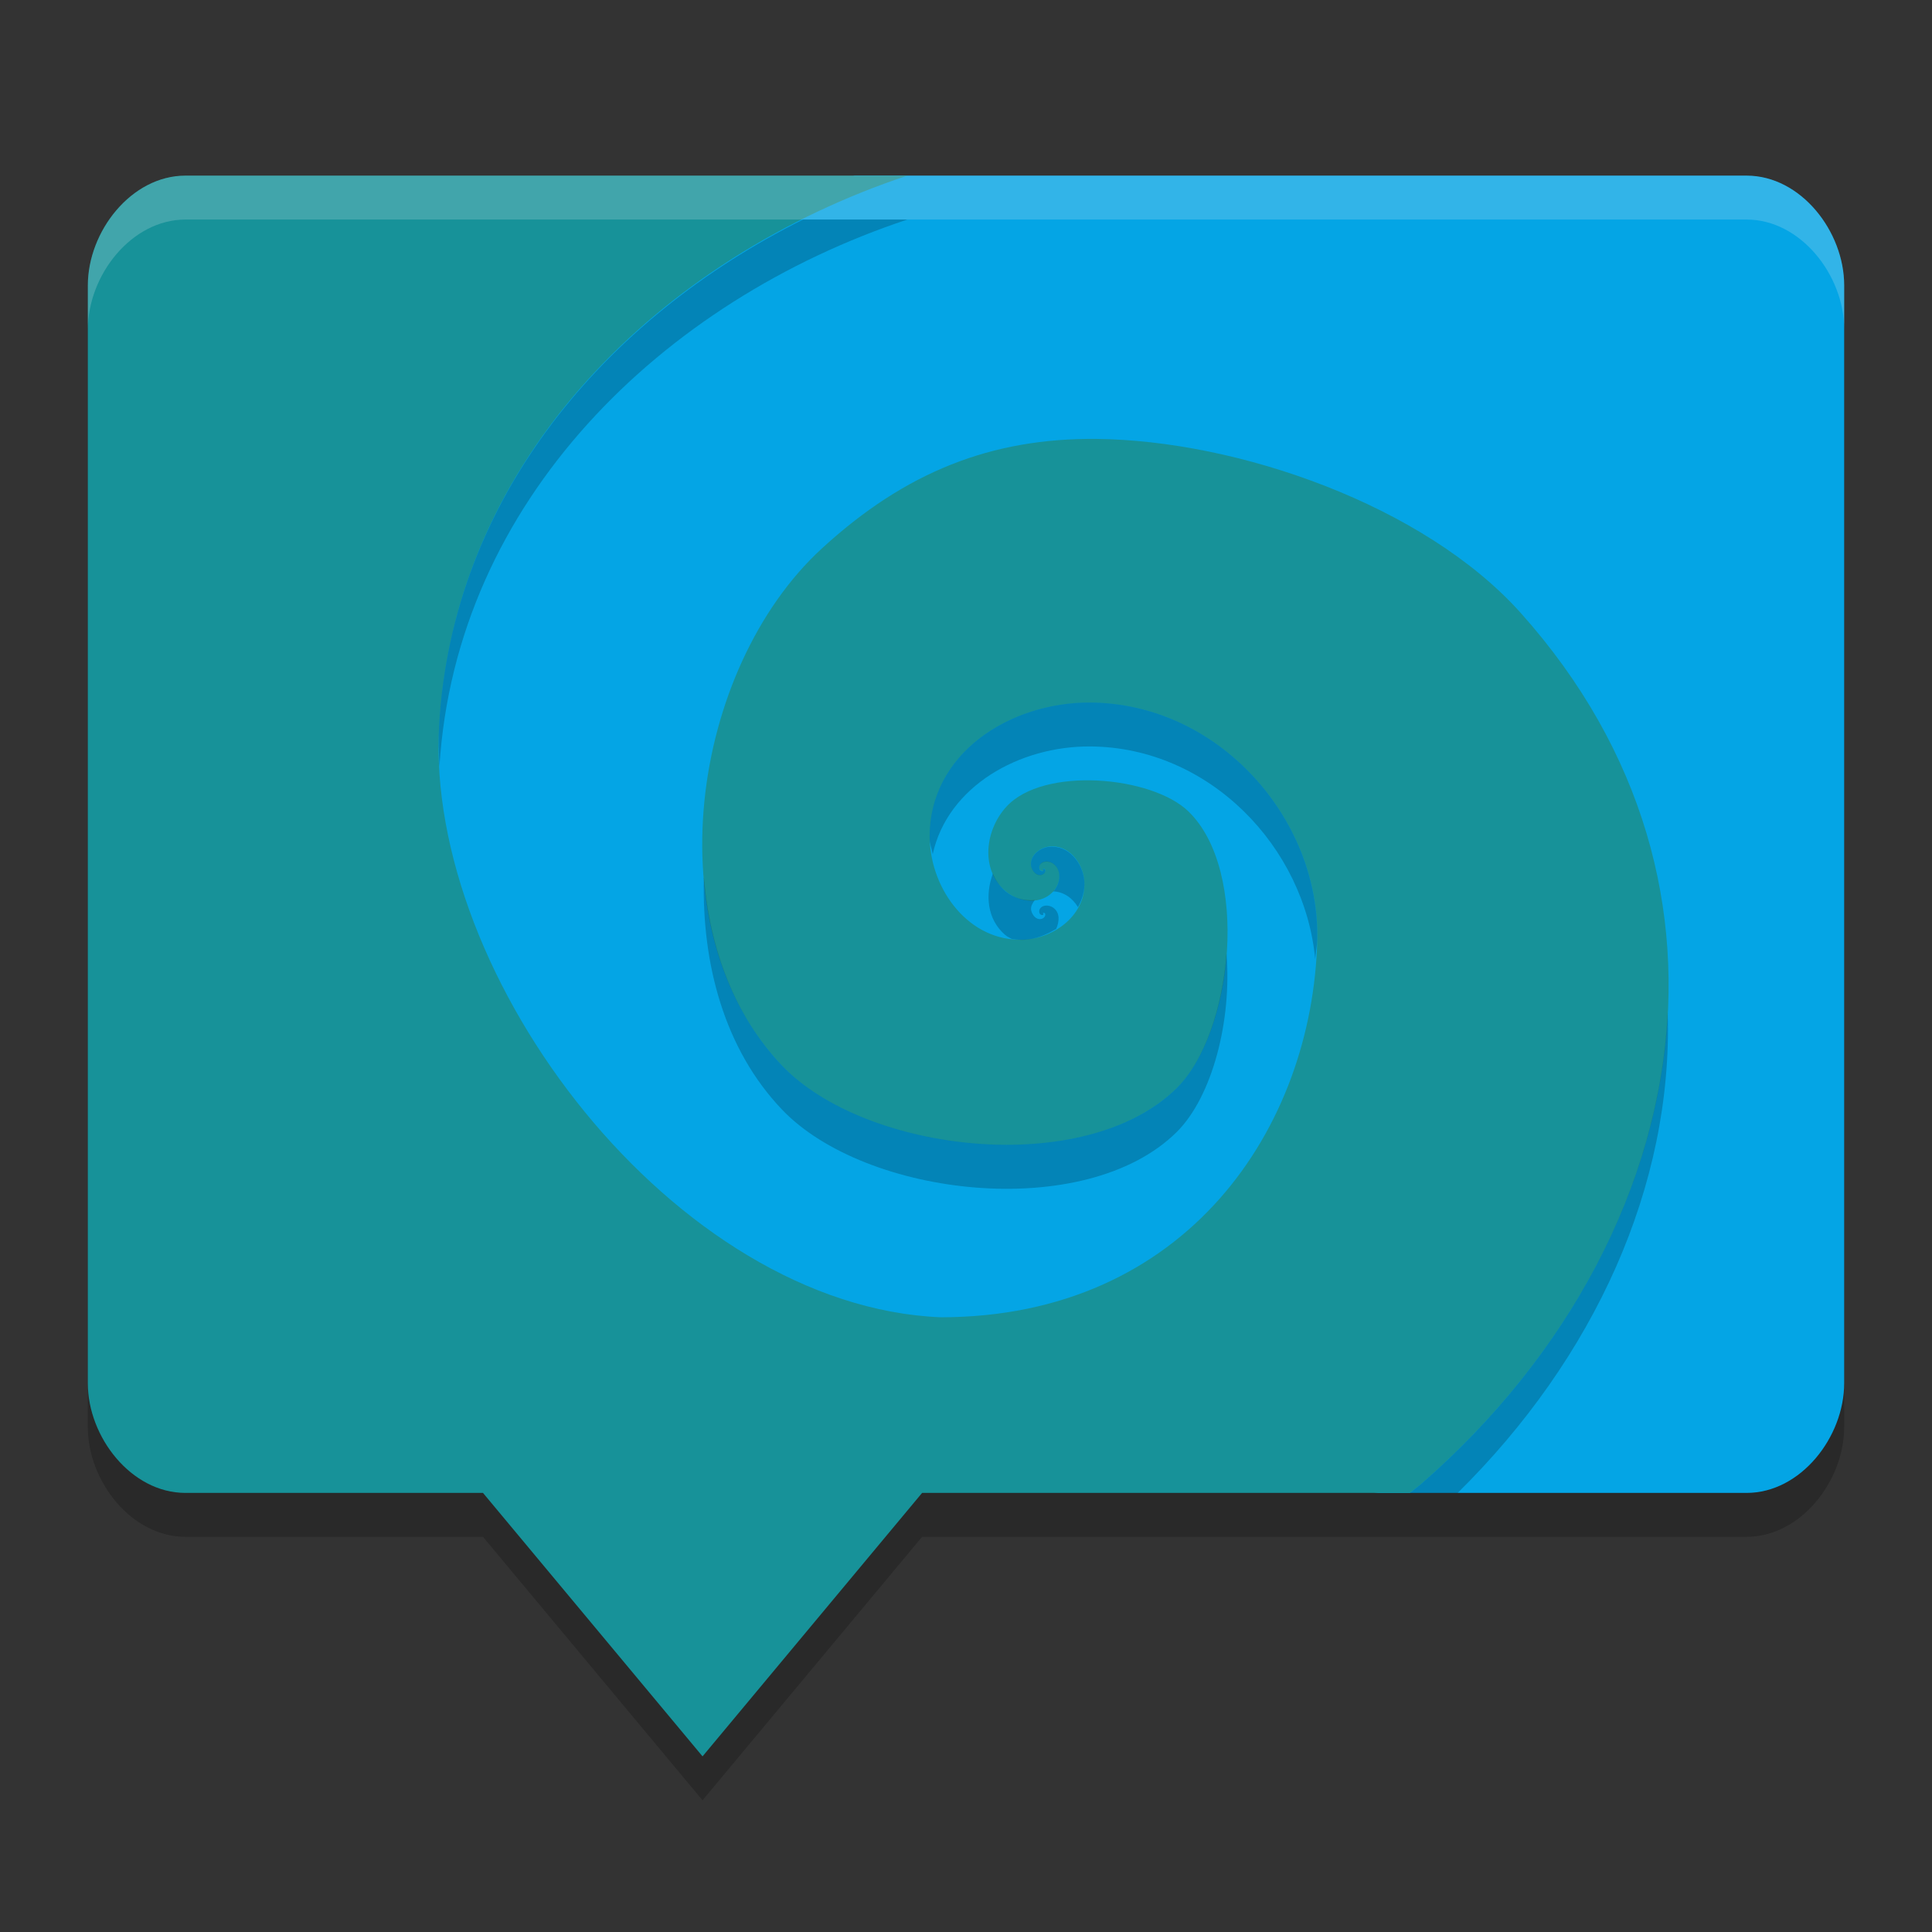 <svg xmlns="http://www.w3.org/2000/svg" width="22" height="22" version="1">
 <rect width="100%" height="100%" fill="#333333" stroke="none"/>
 <path style="opacity:0.2" d="m 19.889,2.5 c 0.616,0 1.111,0.634 1.111,1.25 l 0,12.5 c 0,0.615 -0.496,1.25 -1.111,1.25 l -9.389,0 L 8,20.5 5.5,17.5 l -3.389,0 C 1.495,17.5 1,16.865 1,16.25 L 1,3.75 C 1,3.135 1.495,2.5 2.111,2.5 Z"/>
 <path style="fill:#04a5e5" d="m 19.889,2 c 0.616,0 1.111,0.634 1.111,1.25 l 0,12.5 c 0,0.615 -0.496,1.25 -1.111,1.25 l -4.193,0 L 11.472,16.382 8.486,16.157 5.853,16.072 3.789,15.631 C 3.188,15.502 2.166,15.659 2.148,15.043 L 1.839,4.089 C 1.822,3.474 2.404,4.162 2.994,3.988 L 9.733,2 Z"/>
 <path style="fill:#179299" d="m 2.111,2 c -0.615,0 -1.111,0.634 -1.111,1.25 l 0,12.5 c 0,0.615 0.496,1.25 1.111,1.25 l 3.389,0 2.5,3 2.5,-3 5.554,0 c 0.041,-0.034 0.083,-0.063 0.124,-0.098 3.024,-2.63 3.944,-6.784 1.14,-9.921 C 16.217,5.75 14.091,5.014 12.484,4.998 11.292,4.987 10.31,5.372 9.358,6.246 7.872,7.612 7.431,10.586 8.904,12.133 c 0.95,0.998 3.452,1.288 4.495,0.258 0.648,-0.64 0.834,-2.475 0.133,-3.152 -0.417,-0.403 -1.649,-0.514 -2.071,-0.054 -0.24,0.26 -0.304,0.711 -0.013,0.961 0.155,0.132 0.419,0.165 0.558,-0.01 0.068,-0.086 0.087,-0.232 -0.014,-0.303 -0.045,-0.031 -0.119,-0.037 -0.151,0.015 -0.009,0.02 -0.012,0.053 0.013,0.066 0.009,0.005 0.027,0.006 0.027,-0.005 l 0,-0.008 c -0.013,-0.004 0,-0.007 0,-0.008 0.009,-0.004 0.022,0.005 0.022,0.014 0.005,0.026 -0.019,0.049 -0.043,0.055 -0.061,0.014 -0.105,-0.044 -0.118,-0.098 -0.02,-0.12 0.094,-0.211 0.204,-0.224 0.222,-0.026 0.386,0.185 0.401,0.388 0.029,0.382 -0.336,0.656 -0.688,0.672 -0.625,0.028 -1.059,-0.569 -1.072,-1.148 C 10.569,8.579 11.503,7.995 12.414,8 13.88,8.008 15.035,9.329 15,10.705 14.947,12.84 13.51,15 10.711,15 7.679,14.873 4.838,11.134 5,8.262 5.171,5.222 7.528,2.932 10.332,2 Z"/>
 <path style="opacity:0.2;fill:#eff1f5" d="m 19.889,2 c 0.616,0 1.111,0.634 1.111,1.25 l 0,0.5 c 0,-0.616 -0.496,-1.25 -1.111,-1.25 l -17.777,0 c -0.615,0 -1.111,0.634 -1.111,1.25 l 0,-0.5 c 0,-0.616 0.496,-1.25 1.111,-1.25 l 17.777,0 z"/>
 <path style="opacity:0.2" d="M 9.145,2.5 C 6.892,3.623 5.146,5.665 5,8.262 4.991,8.415 4.996,8.571 5.004,8.729 5.191,5.705 7.538,3.428 10.332,2.5 l -1.188,0 z M 12.414,8 c -0.911,-0.005 -1.845,0.579 -1.828,1.553 0.001,0.059 0.025,0.115 0.035,0.174 C 10.792,8.951 11.61,8.495 12.414,8.5 c 1.364,0.008 2.446,1.153 2.562,2.422 0.005,-0.073 0.022,-0.144 0.023,-0.217 C 15.035,9.329 13.88,8.008 12.414,8 Z m -0.469,1.643 c -0.11,0.013 -0.223,0.103 -0.203,0.223 0.013,0.053 0.056,0.112 0.117,0.098 0.024,-0.005 0.048,-0.029 0.043,-0.055 0,-0.009 -0.012,-0.018 -0.021,-0.014 0,5e-4 -0.013,0.004 0,0.008 l 0,0.008 c 0,0.011 -0.018,0.011 -0.027,0.006 -0.025,-0.013 -0.023,-0.046 -0.014,-0.066 0.033,-0.052 0.107,-0.047 0.152,-0.016 0.101,0.071 0.082,0.217 0.014,0.303 -0.004,0.005 -0.011,0.007 -0.016,0.012 0.123,0.004 0.223,0.076 0.285,0.18 0.048,-0.089 0.081,-0.187 0.072,-0.299 -0.016,-0.203 -0.18,-0.413 -0.402,-0.387 z m -0.639,0.305 c -0.089,0.241 -0.067,0.521 0.141,0.699 0.022,0.019 0.049,0.031 0.074,0.045 0.045,0.005 0.089,0.012 0.137,0.01 0.13,-0.006 0.256,-0.056 0.369,-0.125 0.037,-0.084 0.046,-0.185 -0.035,-0.242 -0.045,-0.031 -0.12,-0.036 -0.152,0.016 -0.009,0.02 -0.011,0.053 0.014,0.066 0.009,0.005 0.027,0.005 0.027,-0.006 l 0,-0.008 c -0.013,-0.004 0,-0.007 0,-0.008 0.009,-0.004 0.021,0.005 0.021,0.014 0.005,0.026 -0.019,0.049 -0.043,0.055 -0.061,0.014 -0.104,-0.044 -0.117,-0.098 -0.008,-0.046 0.017,-0.082 0.041,-0.117 -0.119,0.012 -0.245,-0.024 -0.336,-0.102 -0.066,-0.057 -0.109,-0.126 -0.141,-0.199 z m -3.291,0.049 c -0.024,0.983 0.235,1.951 0.889,2.637 0.95,0.998 3.452,1.288 4.494,0.258 0.407,-0.402 0.631,-1.274 0.568,-2.035 -0.044,0.614 -0.249,1.22 -0.568,1.535 C 12.356,13.42 9.854,13.13 8.904,12.133 8.362,11.564 8.083,10.801 8.016,9.996 Z m 10.975,1.541 c -0.101,1.969 -1.13,3.902 -2.812,5.365 -0.041,0.034 -0.082,0.064 -0.123,0.098 l 0.543,0 c 1.559,-1.537 2.45,-3.499 2.393,-5.463 z"/>
</svg>

